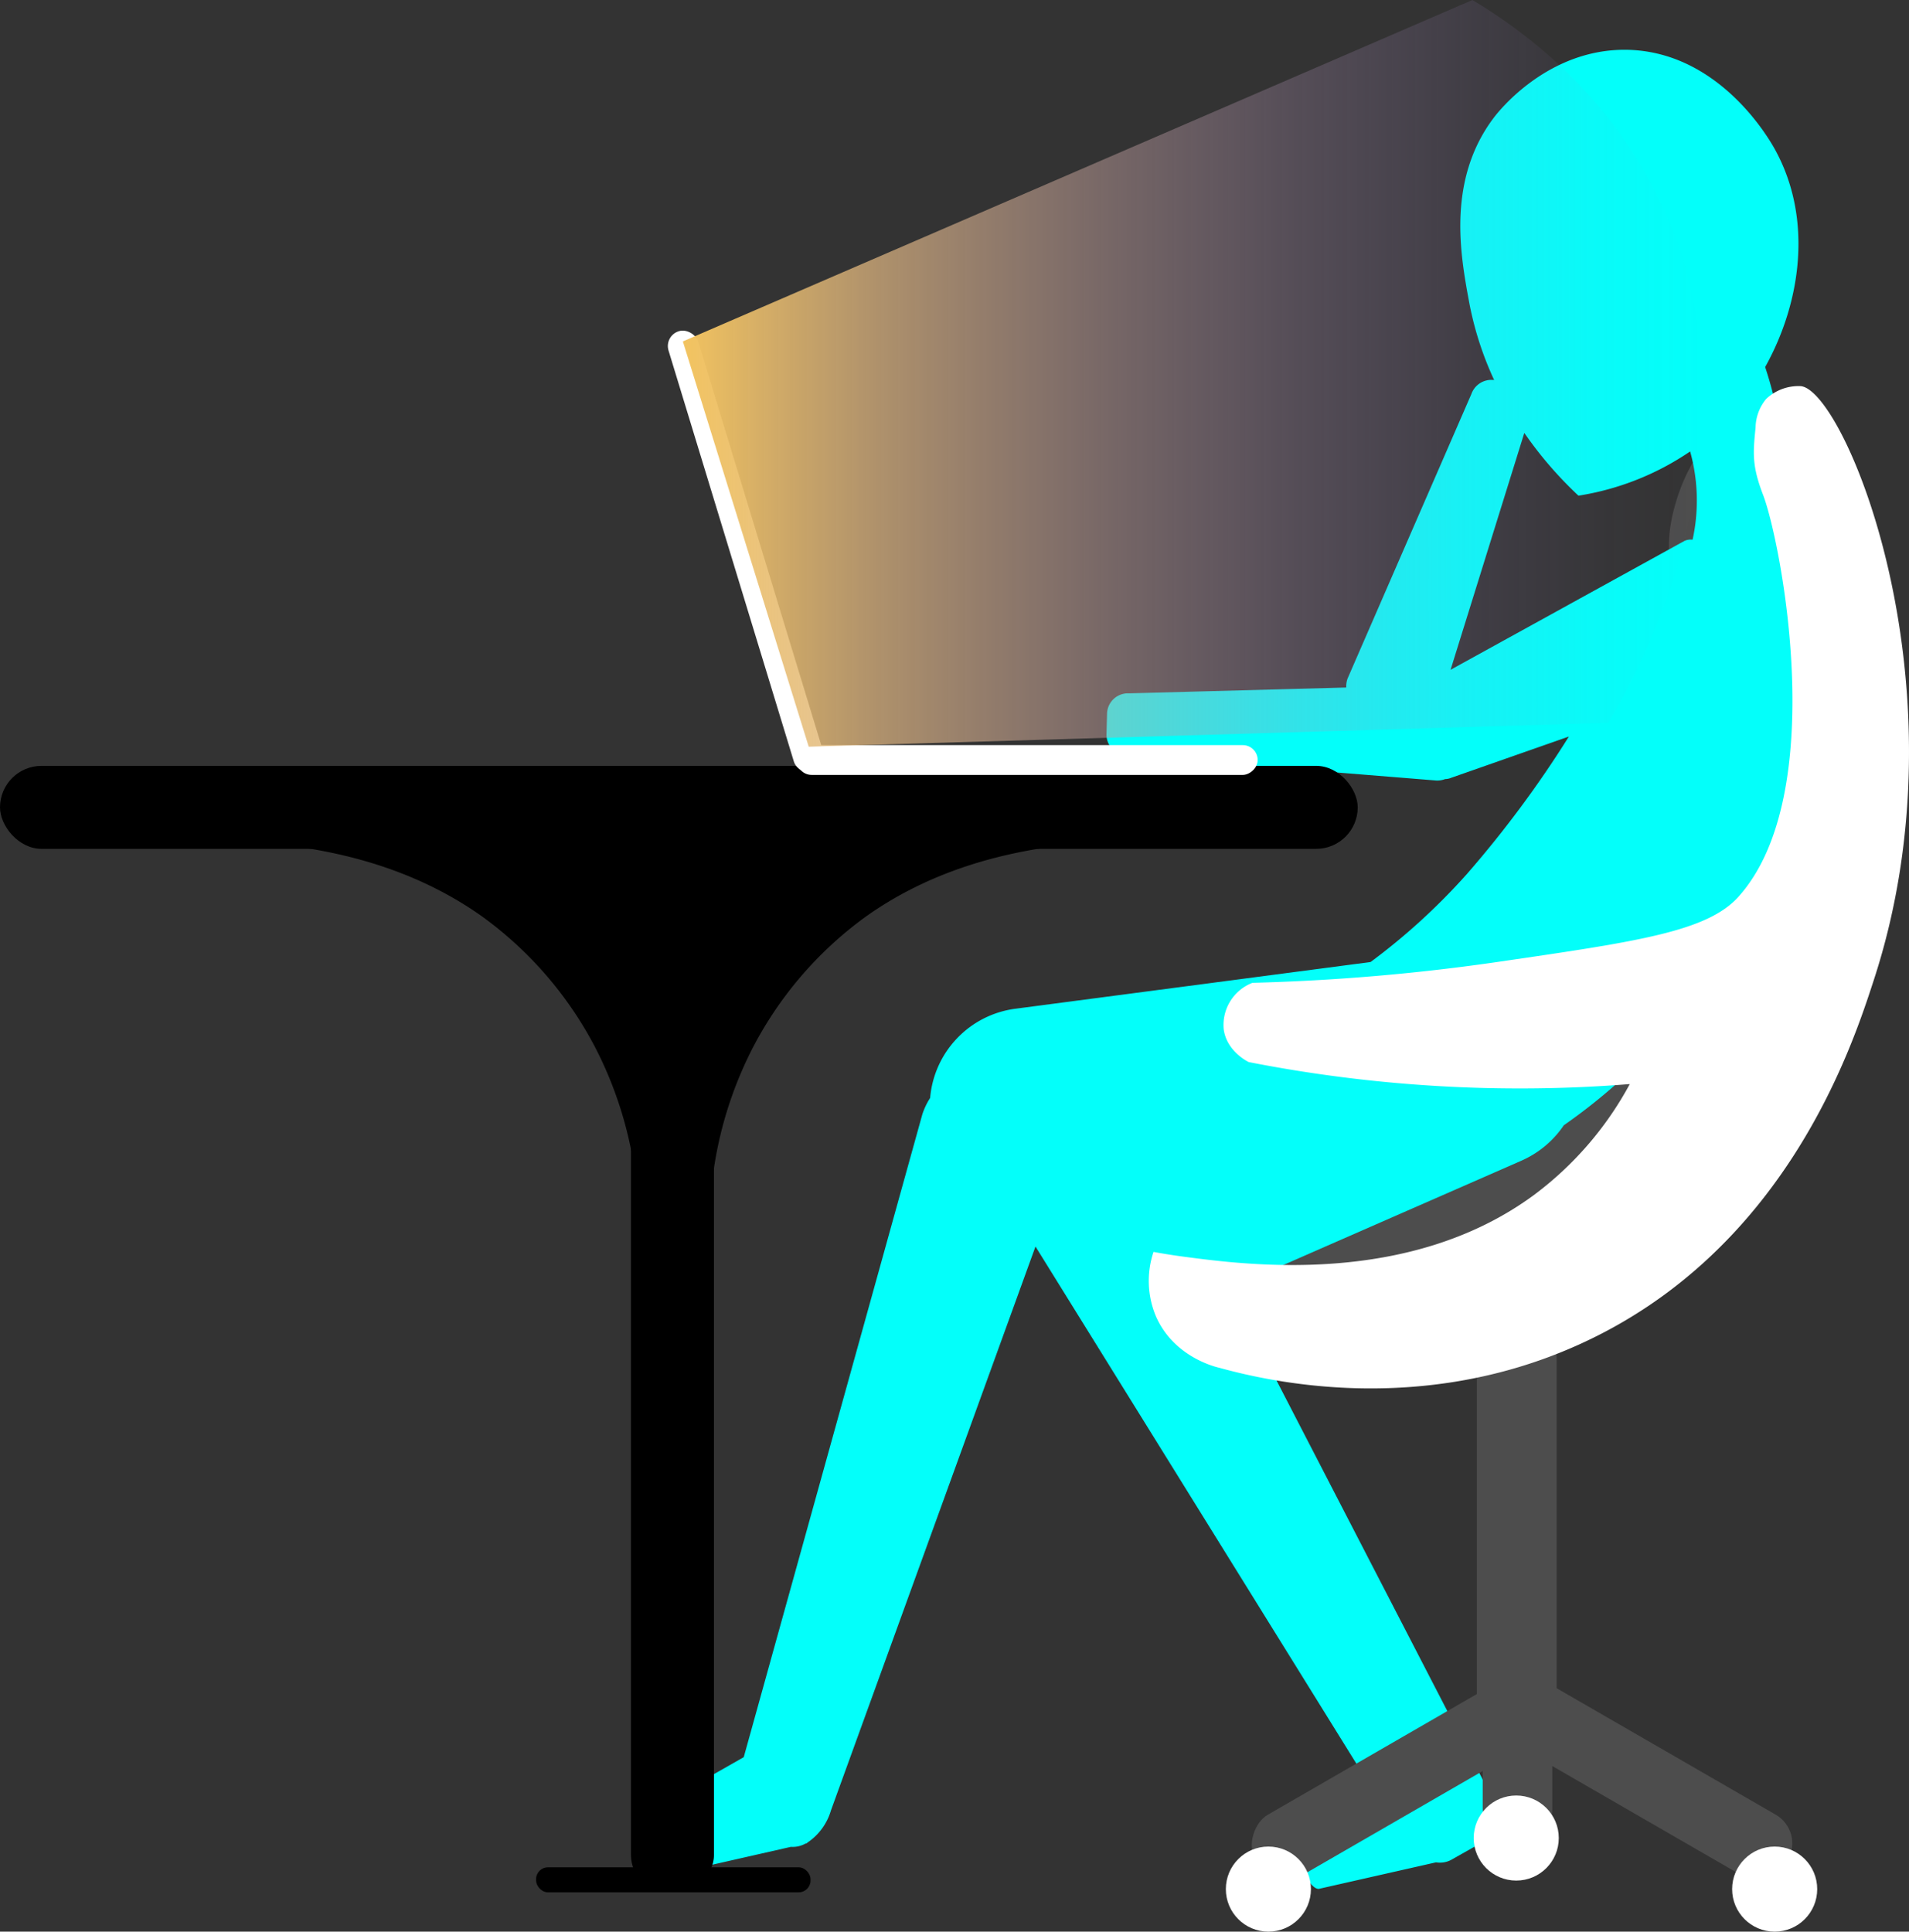 <svg xmlns="http://www.w3.org/2000/svg" xmlns:xlink="http://www.w3.org/1999/xlink" viewBox="0 0 326.72 330.58"><rect x="0" y="0" width="326.72" height="330.58" fill="#333333" stroke="none"/><defs><style>.cls-1{fill:#4d4d4d;}.cls-2{fill:#03fffa;}.cls-3{fill:#fff;}.cls-4{fill:url(#Unbenannter_Verlauf_19);}</style><linearGradient id="Unbenannter_Verlauf_19" x1="-80.14" y1="63.9" x2="94.52" y2="63.9" gradientTransform="translate(197.01)" gradientUnits="userSpaceOnUse"><stop offset="0" stop-color="#f2c35f"/><stop offset="0.19" stop-color="#dbb37f" stop-opacity="0.74"/><stop offset="0.41" stop-color="#c4a29f" stop-opacity="0.48"/><stop offset="0.6" stop-color="#b295b9" stop-opacity="0.27"/><stop offset="0.77" stop-color="#a58bcc" stop-opacity="0.12"/><stop offset="0.91" stop-color="#9d85d7" stop-opacity="0.03"/><stop offset="1" stop-color="#9a83db" stop-opacity="0"/></linearGradient></defs><g id="Ebene_2" data-name="Ebene 2"><g id="Ebene_8" data-name="Ebene 8"><path class="cls-1" d="M305.24,67.69c-2.58-.53-5.56,1.56-8.28,3.46-7.38,5.16-9.69,13.16-10.38,15.66-2.72,9.94,1.31,13.73,1.19,27.48-.07,7-1.18,11.95-2.83,19.21-3.1,13.71-7.51,33.17-23,48.33a63.61,63.61,0,0,1-22,14.56c-14.57,5.57-27,3.54-38.23,13.84-3.75,3.46-3.81,5-3.64,5.82,1.23,5.86,22.56,6.6,35.68,5.47,10.5-.91,31.47-2.71,49.7-17.3,24.84-19.87,28-50.22,30.76-76.27C317,101.37,314,69.5,305.24,67.69Z"/><path class="cls-2" d="M305.46,85.92l-.1,0a64.93,64.93,0,0,0-1-14.24,63.36,63.36,0,0,0-2.26-8.86c6.13-11,8.22-25.31,1.71-37.19-.94-1.73-9.56-16.89-25.48-17.11C265,8.37,256.66,18.85,255.77,20c-8.2,10.69-5.81,23.7-4.37,31.5a56.3,56.3,0,0,0,4.32,13.54,3.64,3.64,0,0,0-3.9,2.4l-21.18,48.67a3.8,3.8,0,0,0-.23,1.55l-37.18,1a3.58,3.58,0,0,0-3.76,3.36l-.1,3.72a3.59,3.59,0,0,0,3.57,3.56l52.91,4.28a3.86,3.86,0,0,0,1.49-.25,2.81,2.81,0,0,0,1.06-.23l20.11-7.05A186,186,0,0,1,251,149.64a109.1,109.1,0,0,1-16.43,15l-60.84,8a16.84,16.84,0,0,0-14.54,15.26,12,12,0,0,0-1.34,2.82l-30.56,110-15,8.53c-.77.3-.76,2.16,0,4.14l1.5,3.88c.77,2,2,3.36,2.8,3.06l18.77-4.26a4.53,4.53,0,0,0,2.51-.57l.09,0a.76.76,0,0,0,.26-.18,10,10,0,0,0,4-5.5l35-96.49v0L234.11,305l-12.52,7.14c-.77.3-.77,2.16,0,4.14l1.51,3.88c.77,2,2,3.36,2.79,3.06l19.88-4.5a4.14,4.14,0,0,0,2.63-.44l5.14-2.91c2.63-1.49,3-5.91.74-9.82l-43.92-85,50-21.9a17,17,0,0,0,7.28-6.07,97.53,97.53,0,0,0,31.6-36.6C315.06,124,307.65,93.77,305.46,85.92ZM260.88,74.09a66.61,66.61,0,0,0,9.27,10.74,46.9,46.9,0,0,0,19.11-7.57,31.17,31.17,0,0,1,1.09,10.3,30.19,30.19,0,0,1-.67,4.8,2.66,2.66,0,0,0-1.37.2l-40.05,22.07Z"/><rect class="cls-1" x="252.76" y="225.37" width="13.65" height="71.36" rx="6.83"/><rect class="cls-1" x="275.61" y="276.5" width="11.91" height="56.08" rx="5.67" transform="translate(-122.96 396.11) rotate(-60)"/><rect class="cls-1" x="253.76" y="259.21" width="11.91" height="56.08" rx="5.67"/><rect class="cls-1" x="233.37" y="276.5" width="11.91" height="56.08" rx="5.67" transform="translate(95.25 664.08) rotate(-120)"/><circle class="cls-3" cx="259.5" cy="314.56" r="7.28"/><circle class="cls-3" cx="303.73" cy="323.3" r="7.28"/><circle class="cls-3" cx="217.08" cy="323.3" r="7.28"/><path class="cls-3" d="M308.1,66.08a8.05,8.05,0,0,0-5.82,2.19,7.87,7.87,0,0,0-1.82,4.91c-.43,4.33-.64,6.49,1.27,11.47,3,7.72,11.59,51.22-4.19,68.81-5.31,5.93-17.13,7.65-40.77,11.1a355.12,355.12,0,0,1-42.42,3.64,7.73,7.73,0,0,0-4.91,8c.53,3.69,4,5.42,4.27,5.56a241.14,241.14,0,0,0,32.13,4.09,238.77,238.77,0,0,0,33.09-.32,58,58,0,0,1-16.52,19.07c-21.31,15.59-49,11.9-59.8,10.47-2.19-.29-4-.6-5.19-.82a15.6,15.6,0,0,0,.37,10.92c3,7,10.13,8.74,10.92,8.92,8.89,2.45,34.32,8.16,61.16-3.82,35.5-15.84,47-50.77,50.79-62.44C337.15,117.58,315.57,66.31,308.1,66.08Z"/><rect y="131.07" width="232.37" height="14.2" rx="7.1"/><rect x="21.5" y="223.16" width="187.18" height="14.2" rx="6.37" transform="translate(345.35 115.16) rotate(90)"/><path d="M43.83,143.63c-.07,1.34,20.46.13,38.91,13.38a64.51,64.51,0,0,1,19,22,66.68,66.68,0,0,1,7.1,38.64q.69-37.41,1.37-74.82C57.52,141.81,43.88,142.54,43.83,143.63Z"/><path d="M186.91,143.63C187,145,166.44,143.76,148,157a64.39,64.39,0,0,0-19,22,66.84,66.84,0,0,0-7.1,38.64q-.67-37.41-1.36-74.82C173.22,141.81,186.85,142.54,186.91,143.63Z"/><rect x="91.75" y="319.57" width="46.97" height="4.28" rx="2.02"/><rect class="cls-3" x="125.04" y="54.96" width="5.3" height="78.88" rx="2.65" transform="translate(-21.99 41.36) rotate(-16.96)"/><rect class="cls-3" x="173.26" y="90.63" width="5.1" height="78.88" rx="2.55" transform="translate(45.74 305.88) rotate(-90)"/><path class="cls-4" d="M116.87,58.43,252,0c8.36,5,22.14,15,31.13,32.49,22,42.73-6.07,88.31-7.92,91.21l-136.8,4.09Z"/></g></g></svg>